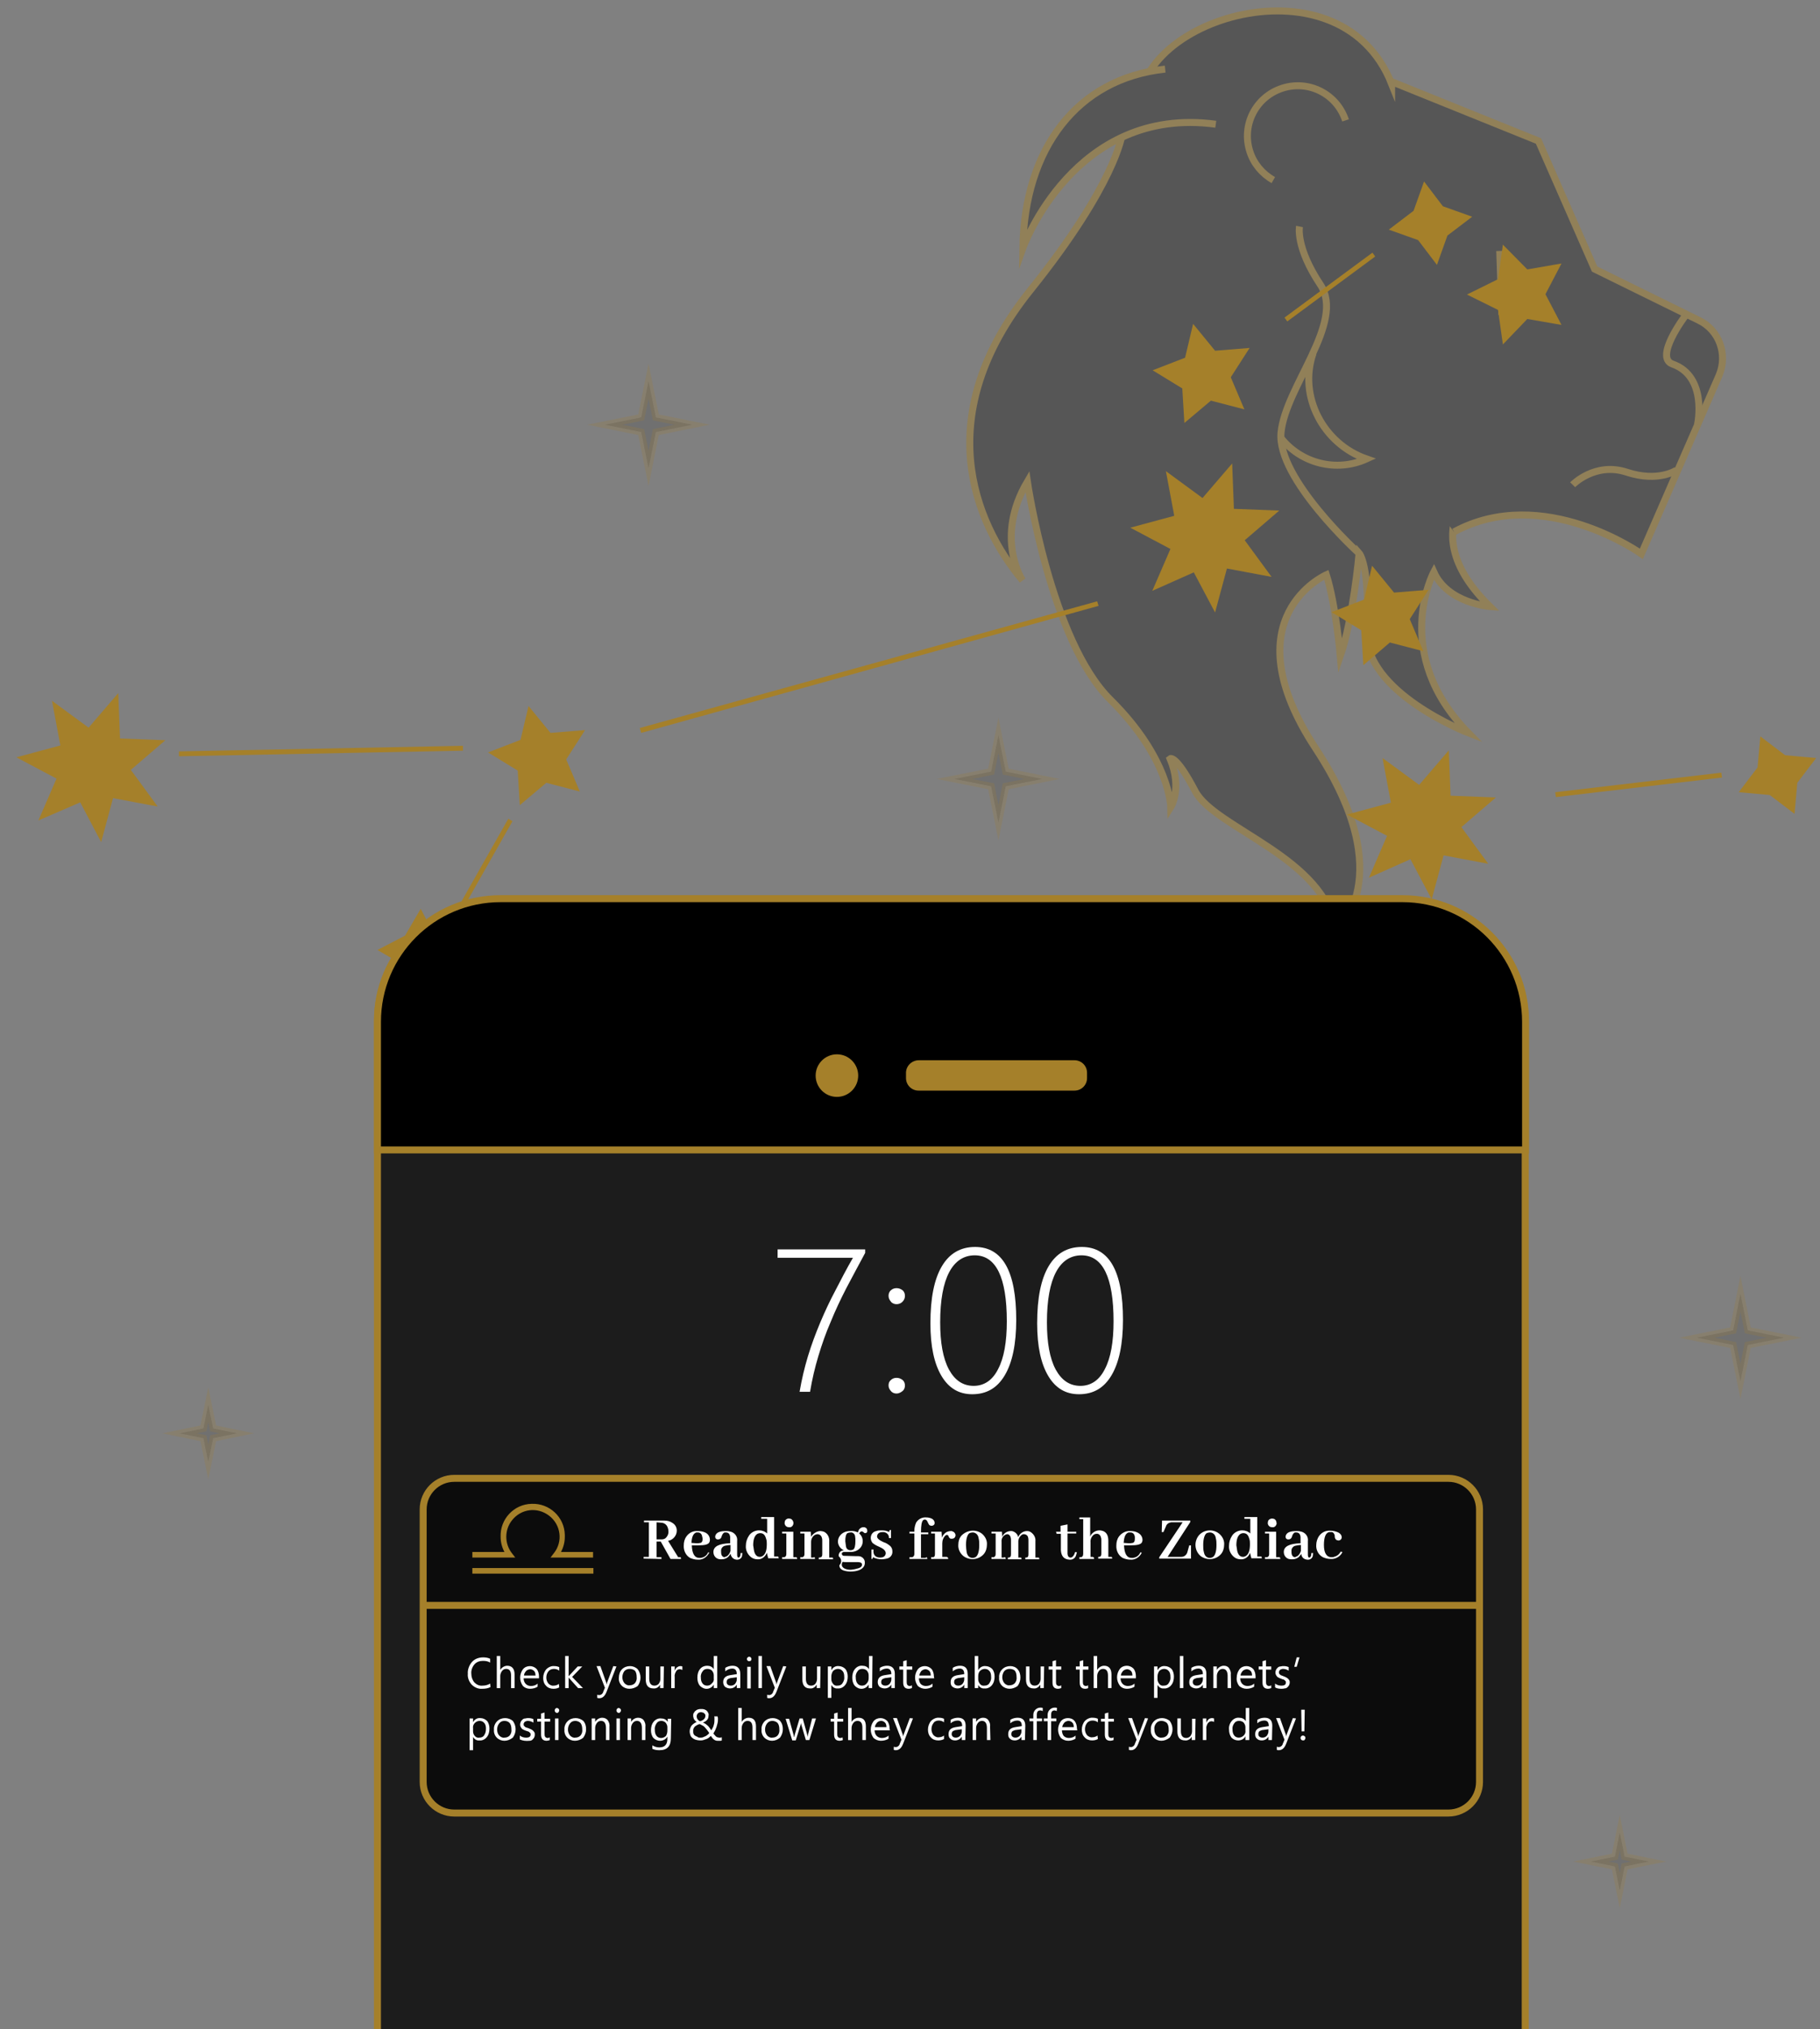 <svg id="Layer_1" xmlns="http://www.w3.org/2000/svg" xmlns:xlink="http://www.w3.org/1999/xlink" viewBox="0 0 521.7 581.4"><rect x="0" y="0" width="521.7" height="581.4" fill="#808080" stroke="none"/><style>.st1,.st2{fill:#262626;stroke:#a5802a;stroke-width:2;stroke-miterlimit:10}.st2{fill:none}.st3{fill:#a5802a}.st8{fill:#fff}</style><g opacity=".46"><path class="st1" d="M424.4 138s-19.7 13.9 2.7 35.8c0 0-12.1-.9-16.1-9.9 0 0-12.5 23.3 9.9 46.1 0 0-30-11.6-29.1-29.1 1-18.8-2.2-22.4-2.2-22.4s-1.8 19.2-5.4 29.5c0 0-1.3-14.8-4-23.3 0 0-27.8 12.1-3.1 49.7s5.7 52.5 5.7 52.5c-2.4-21-34.6-29.5-40.2-40.2s-7.2-9.3-7.2-9.3c3.6 8.6.2 13.9.2 13.9s-.2-13.9-17.3-30.8-23.8-62.5-23.8-62.5c-9.5 16.1-1.4 28.3-1.4 28.3-14.1-16.9-26.4-47.5 2.3-83.2 24.4-30.4 26.2-44.4 26.2-44.4s1.7-9.6 10.1-11.4"/><path class="st1" d="M327.2 34.5c-7.1-27.5 56.4-49 71.7-10.5v-.6l42.1 17 16.1 36.7L487 91.8c5.8 2.8 8.3 9.7 5.8 15.7l-22.3 51.2s-28.2-20.1-53.7-6.3"/><path class="st1" d="M348.5 35.6c-40.6-5.5-55.3 35.5-55.3 35.5.4-28.4 15.5-48.6 40.8-51.3m51.7 14.7c-2.5-7.6-10.6-11.7-18.2-9.2s-11.7 10.6-9.2 18.2c1.1 3.4 3.5 6.3 6.7 8.1"/><path class="st2" d="M376.4 101.2c-4.3 12.3 2.9 26 15.3 30.3-8.6 3.9-18.8 1.3-24.6-6.1m62.8-53.5l.6 18.3"/><path class="st1" d="M486.6 121.6s3-13.7-7.2-17.3c-5.3-1.9 3.6-13.7 3.6-13.7m-2.4 44.1s-5.2 3.6-14.3.6-15.5 3.6-15.5 3.6"/><path class="st2" d="M389.4 158.4S366 137.1 367.2 124s18.5-31.6 11.3-42.4-6-16.7-6-16.7"/></g><path class="st3" d="M392.4 251.5l5.2-12-11.5-6.1 12.6-3.4-2.4-12.8 10.5 7.7 8.5-9.9.5 13 13 .5-9.9 8.5 7.7 10.5-12.8-2.4-3.4 12.6-6.1-11.5-11.9 5.3zM11 235.1l5.2-12L4.7 217l12.6-3.4-2.4-12.8 10.5 7.7 8.5-9.9.5 13 13 .5-9.9 8.5 7.7 10.5-12.8-2.4-3.4 12.6-6-11.4-12 5.2zm319.3-65.8l5.2-12-11.5-6.1 12.6-3.4-2.4-12.8 10.5 7.7 8.5-9.9.5 13 13 .5-9.9 8.5 7.7 10.5-12.8-2.4-3.4 12.6-6.1-11.5-11.9 5.3zM149 230.7l-.6-9.9-8.5-5.2 9.3-3.6 2.3-9.7 6.3 7.7 9.9-.8-5.4 8.4 3.9 9.2-9.6-2.5-7.6 6.4zm190.5-109.5l-.6-9.9-8.5-5.2 9.3-3.6 2.3-9.7 6.3 7.7 9.9-.8-5.4 8.4 3.9 9.2-9.6-2.5-7.6 6.4zm51.3 69.4l-.6-10-8.5-5.2 9.3-3.6 2.3-9.7 6.3 7.7 9.9-.8-5.4 8.4 3.9 9.2-9.6-2.5-7.6 6.5zm40-91.9l-1.4-9.9-8.9-4.4 8.9-4.4 1.4-9.9 7 7.1 9.8-1.7-4.6 8.8 4.6 8.8-9.8-1.7-7 7.3zM111.7 330.2l7.9-4.1 4.5-7.7 4.1 7.9 7.7 4.5-7.9 4.1-4.5 7.7-4.1-7.9-7.7-4.5zm-3.5-58l7.9-4.1 4.5-7.7 4.1 7.9 7.7 4.5-7.9 4.1-4.5 7.7-4.1-7.9-7.7-4.5zM504.6 211l7.1 5.4 8.9.8-5.4 7.1-.8 8.9-7.1-5.4-8.9-.8 5.4-7.1.8-8.9zM398.1 65.8l7.1-5.4 3-8.4 5.4 7.1 8.4 3-7.1 5.4-3 8.4-5.4-7.1-8.4-3zM445.8 227l47.6-5.6.2 1.4-47.6 5.6-.2-1.4zM51.3 215.3l81.4-1.6v1.4l-81.4 1.6v-1.4zm79.1 46.3l15.3-27 1.2.7-15.3 27-1.2-.7zm-10.9 52.9l.6-22.7h1.4l-.6 22.7h-1.4zm63.9-105.9l131.1-36.3.4 1.3L183.8 210l-.4-1.4zM368.2 91l25.2-18.6.8 1.1L369 92.1l-.8-1.1z"/><defs><path id="SVGID_1_" d="M57.8 228.1h417.1v354.8H57.8z"/></defs><clipPath id="SVGID_2_"><use xlink:href="#SVGID_1_" overflow="visible"/></clipPath><g clip-path="url(#SVGID_2_)"><path d="M142.4 258.2H403c18.9 0 34.2 15.3 34.2 34.2v415.1c0 18.9-15.3 34.2-34.2 34.2H142.4c-18.9 0-34.2-15.3-34.2-34.2V292.4c0-18.9 15.3-34.2 34.2-34.2z" fill="#1c1c1c" stroke="#a5802a" stroke-width="2" stroke-miterlimit="10"/><path d="M143.5 257.5H402c19.5 0 35.3 15.8 35.3 35.3v36.7H108.2v-36.7c0-19.5 15.8-35.3 35.3-35.3z" stroke="#a5802a" stroke-width="2" stroke-miterlimit="10"/><path d="M130.2 423.6h285c4.9 0 8.9 4 8.9 8.9v78.1c0 4.9-4 8.9-8.9 8.9h-285c-4.9 0-8.9-4-8.9-8.9v-78.1c0-4.9 4-8.9 8.9-8.9z" fill="#0c0c0c" stroke="#a5802a" stroke-width="2" stroke-miterlimit="10"/><path class="st2" d="M121.6 460h302.5"/><path class="st8" d="M184.5 446.6v-.5h1.5v-9.9h-1.4v-.5h5.8c.9 0 1.7.2 2.4.7.8.5 1.2 1.3 1.2 2.2 0 1.4-1.1 2.7-2.5 2.9l2.9 4.7h.6c.2 0 .2.2.2.5h-3l-2.8-5h-1.2v4.5h1.4v.5l-5.1-.1zm3.7-10.4v4.9h1.4c.4 0 .8-.1 1.1-.3.6-.5 1-1.3.9-2.1 0-.4-.1-.7-.2-1-.3-.9-1.1-1.4-2-1.4l-1.2-.1zm14.8 9.2c-.7 1-1.8 1.6-3 1.5-.8 0-1.5-.2-2.2-.5-1.2-.7-1.9-2.1-1.8-3.6 0-.9.2-1.8.8-2.6.7-1 1.9-1.6 3.2-1.5.7 0 1.4.1 2.1.4.9.4 1.4 1.2 1.4 2.2 0 .2-.1.5-.2.7-.4.6-1.4.8-3.2.8h-1.8c.1 2.4.8 3.6 2.2 3.6.3 0 .5 0 .8-.1.8-.2 1.4-.8 1.7-1.5l.4.1c-.2.1-.3.3-.4.5zm-3.4-6.3c-.9.3-1.3 1.3-1.4 3l1.4.1c.4 0 .8 0 1.2-.1.4-.1.6-.5.6-1.1 0-.2 0-.4-.1-.6-.1-.9-.6-1.3-1.3-1.3h-.4zm9.8 6.1c-.1.2-.2.4-.4.6-.5.7-1.4 1-2.2 1-.3 0-.6 0-.9-.1-.9-.3-1.4-1.1-1.4-2 0-1.6 1.6-2.4 4.8-2.5V441v-.6c-.1-.9-.5-1.3-1.3-1.3-.2 0-.4 0-.5.1-.3.2-.5.6-.6.9l-.1.3c-.1.4-.5.7-.9.7h-.3c-.4-.1-.6-.4-.6-.8 0-.2.1-.4.2-.6.4-.7 1.4-1 2.9-1 .3 0 .7 0 1 .1 1.4.2 2.4 1.4 2.2 2.8v3.8c0 .6.1.9.4.9s.6-.4.6-1.3h.5c0 .3-.1.6-.1.9-.2.7-.9 1.1-1.6 1-.9-.1-1.5-.7-1.7-1.7zm-1.2.8c.6-.3 1-.9 1.2-1.6v-1.7c-.5 0-1 .1-1.5.2-.7.1-1.3.8-1.2 1.6v.2c0 1 .4 1.5 1.1 1.5.1-.1.2-.2.4-.2zm11.6-1.1c0 .1-.1.2-.1.3-.5 1-1.5 1.7-2.6 1.6-.6 0-1.3-.2-1.8-.6-1-.8-1.6-2-1.5-3.3 0-1 .3-2 .9-2.9.6-.9 1.7-1.5 2.9-1.5.8 0 1.7.3 2.3.9v-4.2h-1.7v-.5h3.7V446h1.1c.1 0 .2.2.2.5h-3l-.4-1.6zm-3.7-.8c.2 1.3.8 2 1.7 2 .3 0 .6-.1.9-.3.8-.6 1.1-1.7 1.1-3.4 0-.5 0-1-.2-1.5-.3-1.1-.8-1.6-1.7-1.6-.3 0-.6.1-.8.2-.8.5-1.2 1.6-1.2 3.3.1.4.1.8.2 1.3zm12.1 2.1c.2 0 .3.2.3.5h-4.3v-.5h.6c.4-.1.6-.4.6-.9v-5.9h-1.2v-.5h3.2v7.3H228.2zm-.9-9.2c-.2.4-.6.7-1.1.6-.2 0-.4 0-.6-.1-.4-.2-.7-.6-.7-1.1 0-.2.1-.4.1-.6.2-.4.6-.7 1.1-.7.2 0 .4.1.6.1.7.4.9 1.2.6 1.8zm6.1 9.2c.2 0 .2.2.2.5h-4.2v-.5h.6c.4-.1.6-.4.6-.9v-5.9h-1.2v-.5h3l.1 1.5c.1-.3.3-.5.5-.7.6-.6 1.4-1 2.2-1 .3 0 .7.1 1 .2 1 .5 1.6 1.6 1.5 2.8v4.6h.9c.2 0 .2.2.2.5h-4.1v-.5c.2 0 .4 0 .6-.1.3-.1.4-.4.4-.9v-3.9c0-.2 0-.5-.1-.7-.1-.6-.6-1.1-1.3-1.1-.2 0-.5.1-.7.2-.7.4-1.1 1.2-1.1 2v4.5h.6l.3-.1zm12.5-7.1c.1-.2.1-.3.2-.5.2-.6.8-1 1.4-1 .2 0 .4 0 .5.1.4.1.6.5.6.9v.2c0 .3-.3.5-.6.5-.2 0-.3-.1-.4-.2-.2-.2-.4-.3-.6-.3-.3 0-.6.3-.7.6.6.5 1 1.3 1 2.2 0 .7-.2 1.3-.6 1.8-.7.9-1.8 1.3-2.9 1.3h-2c-.3.1-.5.2-.5.5v.1c.1.3.3.5.6.5l3.6.1h.6c1 0 1.9.9 1.8 1.9v.1c0 .3-.1.7-.3 1-.6.9-1.9 1.4-3.8 1.4-.7 0-1.4-.1-2-.3-.8-.3-1.2-.8-1.2-1.5.7-.7.7-1.7 0-2.4l-.2-.2c0-.2 0-.5.1-.7.2-.6.8-1 1.4-.9l-.4-.3c-.8-.5-1.3-1.4-1.3-2.3 0-.6.2-1.2.6-1.7.7-.9 1.8-1.3 2.9-1.3.9-.1 1.6.1 2.2.4zm-.4 10.4c1.1-.2 1.6-.6 1.6-1.2 0-.1 0-.2-.1-.3-.1-.3-.6-.4-1.3-.4h-3.4c-.2 0-.5 0-.7-.1-.2.2-.3.5-.3.8 0 .2 0 .3.1.5.3.6 1.2 1 2.5 1 .5-.1 1.1-.1 1.6-.3zm-3-6.4c.1.7.6 1.1 1.3 1.1.3 0 .6-.1.8-.2.4-.3.6-1.1.6-2.4 0-.5 0-1-.1-1.5-.1-.6-.7-1.1-1.3-1-.3 0-.6.1-.9.2-.4.3-.6 1.1-.6 2.3.1.5.1 1 .2 1.5zm9.8 3.2c.8 0 1.3-.3 1.5-.8 0-.1.1-.2.1-.4 0-.6-.4-1.1-1.1-1.5l-.8-.4c-.7-.3-1.3-.6-1.9-1.1-.3-.4-.5-.9-.5-1.4 0-1 .6-1.8 1.6-2 .5-.2 1-.2 1.5-.2.8 0 1.5.1 2.2.5 0-.4.1-.6.3-.6h.2v2.3h-.6c.1-.9-.6-1.6-1.5-1.7h-.3c-.8 0-1.3.3-1.5.8 0 .1-.1.3-.1.4 0 .5.4.9 1.1 1.3l.8.4c.7.2 1.3.6 1.9 1.1.4.4.6.9.6 1.5.1 1-.6 1.9-1.6 2.1-.5.1-1 .2-1.4.2-.9 0-1.8-.2-2.6-.6 0 .3-.1.5-.2.5h-.2V444h.6c-.2 1.5.5 2.3 1.9 2.3zm13.2-.1c.2 0 .3.2.3.5h-5.1v-.5h.6c.5 0 .8-.4.8-.9v-5.9h-1.4v-.5h1.4v-.3c0-.8.2-1.6.5-2.3.6-1 1.7-1.6 2.9-1.5.5 0 1 .1 1.5.3.5.2.9.7.9 1.2v.3c-.1.4-.5.6-.9.6-.2 0-.4-.1-.6-.2-.2-.3-.4-.6-.5-.9-.2-.5-.5-.7-.8-.7-.2 0-.4.1-.5.2-.4.4-.6 1.5-.6 3.4v.1h2.1v.5H264v6.8h1.3l.2-.2z"/><path class="st8" d="M271.5 446.2c.2 0 .3.2.3.5h-4.9v-.5h.6c.4-.1.5-.4.5-.9v-5.9h-1.1v-.5h3l.1 1.7c.1-.3.3-.7.6-1 .5-.6 1.2-.9 2-.9.1 0 .3 0 .4.1.5.1.9.6.9 1.1 0 .1 0 .3-.1.4-.1.4-.5.6-.9.6h-.4c-.3-.1-.5-.4-.6-.7-.1-.3-.3-.4-.5-.4-.1 0-.2.1-.3.1-.7.6-1 1.5-1 2.3v3.9h1.3l.1.1zm9.9-6.8c1 .8 1.6 2 1.5 3.2 0 1-.3 2-.9 2.7-1.5 1.7-4 1.9-5.8.6-1-.8-1.6-2-1.5-3.3 0-1 .3-1.9.9-2.6 1.6-1.6 4-1.9 5.8-.6zm-4.3 5.4c.2 1 .8 1.6 1.7 1.6.3 0 .6-.1.8-.2.7-.4 1.1-1.6 1.1-3.5 0-.7 0-1.3-.2-2-.1-.9-.8-1.6-1.7-1.6-.3 0-.6.1-.9.2-.6.4-1 1.6-1 3.4 0 .7.1 1.4.2 2.1zm10.9 1.4c.2 0 .3.2.3.5h-4.1v-.5h.6c.4-.1.6-.4.6-.9v-5.9h-1.2v-.5h3l.1 1.5c0-.1.1-.2.1-.3.5-.9 1.4-1.4 2.4-1.4.2 0 .4 0 .6.1.8.3 1.3.9 1.5 1.7v-.1c.4-1 1.4-1.7 2.5-1.7.4 0 .8.1 1.2.4.8.6 1.3 1.5 1.2 2.5v4.7h.9c.2 0 .2.2.2.5h-4v-.5c.2 0 .4 0 .6-.1.2-.1.3-.4.3-.9v-3.9c0-.3 0-.6-.1-.9-.1-.5-.6-.9-1.2-.9-.2 0-.3 0-.5.1-.6.4-1 1-1.1 1.8v4.8h.7c.2 0 .2.2.2.5h-3.9v-.5c.2 0 .4 0 .6-.1.2-.1.3-.4.3-.9v-3.9c0-.3 0-.6-.1-.9-.1-.5-.5-.9-1-.9-.2 0-.4.1-.6.2-.7.4-1.1 1.2-1 2v4.5h.5l.4-.1zm14.7-7.3h1.3v-1.7l2-.4v2.1h2.5v.5H306v5.9c.1.7.4 1 .9 1s1-.6 1.3-1.6l.5.1c-.1.3-.2.7-.3 1-.3.8-1.1 1.2-1.9 1.1-1.5-.1-2.3-1-2.4-2.7v-4.7h-1.2l-.2-.6zm10.7 7.3c.2 0 .2.2.2.5h-4.2v-.5h.5c.4-.1.6-.4.6-1v-9.9h-1.1v-.5h3.1v5.5c.1-.2.2-.5.4-.7.6-.7 1.4-1.1 2.3-1.1.3 0 .7.1 1 .2 1 .4 1.5 1.3 1.5 2.8v4.6h.9c.1 0 .2.2.2.5h-4v-.5c.2 0 .4 0 .6-.1.2-.1.3-.4.3-.9v-3.8c0-.2 0-.5-.1-.7-.1-.7-.7-1.2-1.3-1.1-.3 0-.5.1-.7.2-.7.5-1.1 1.4-1 2.2v4.2h.6l.2.1zm13.6-.8c-.7 1-1.8 1.6-3 1.5-.8 0-1.5-.2-2.2-.5-1.2-.7-1.9-2.1-1.8-3.6 0-.9.2-1.8.8-2.6.8-1 2-1.6 3.2-1.5.7 0 1.4.1 2 .4.9.4 1.5 1.2 1.5 2.2 0 .2-.1.5-.2.7-.4.6-1.5.8-3.3.8h-1.8c.1 2.4.8 3.6 2.2 3.6.3 0 .5 0 .8-.1.8-.2 1.4-.8 1.7-1.5l.4.1c-.1.1-.2.3-.3.5zm-3.5-6.3c-.9.3-1.3 1.3-1.4 3l1.4.1c.4 0 .8 0 1.2-.1.4-.1.6-.5.6-1.1v-.6c-.1-.9-.6-1.3-1.3-1.3h-.5zm8.8 7.5v-.4l6.7-10h-3.3c-.7.1-1.3.5-1.5 1.2l-.7 1.6h-.5l.1-3.3h8.1v.4l-6.5 10h3.9c.9 0 1.6-.6 1.8-1.5l.5-1.8h.5v3.8h-9.1zm17.1-7.2c1 .8 1.6 2 1.5 3.2 0 1-.3 2-.9 2.7-1.5 1.7-4 1.9-5.8.6-1.8-1.5-2-4.1-.6-5.9 1.4-1.7 4-2 5.8-.6zm-4.3 5.4c.2 1 .8 1.6 1.7 1.6.3 0 .6-.1.8-.2.7-.4 1.1-1.6 1.1-3.5 0-.7 0-1.3-.2-2-.1-.9-.8-1.6-1.7-1.6-.3 0-.6.1-.9.2-.6.4-1 1.6-1 3.4 0 .7 0 1.4.2 2.1zm13.2.1c0 .1-.1.2-.1.3-.4 1-1.5 1.7-2.6 1.6-.6 0-1.3-.2-1.8-.6-1-.8-1.6-2-1.5-3.3 0-1 .3-2 .9-2.9.6-.9 1.7-1.5 2.9-1.5.8 0 1.7.3 2.3.9v-4.2h-1.7v-.5h3.7V446h1.1c.1 0 .2.2.2.5h-3l-.4-1.6zm-3.7-.8c.2 1.3.8 2 1.7 2 .3 0 .6-.1.9-.3.8-.6 1.1-1.7 1.1-3.4 0-.5 0-1-.2-1.5-.3-1.1-.8-1.6-1.7-1.6-.3 0-.6.1-.8.2-.8.5-1.2 1.6-1.2 3.3.1.4.1.8.2 1.3zm12.1 2.1c.2 0 .3.2.3.5h-4.4v-.5h.6c.4-.1.6-.4.6-.9v-5.9h-1.2v-.5h3.2v7.3H366.7zm-.9-9.2c-.2.4-.6.7-1.1.6-.2 0-.4 0-.6-.1-.4-.2-.7-.6-.7-1.1 0-.2.1-.4.1-.6.3-.6 1-.8 1.6-.6h.1c.4.2.7.6.7 1.1.1.3 0 .5-.1.7zm7.2 8.2c-.1.2-.2.4-.4.6-.5.7-1.4 1-2.2 1-.3 0-.6 0-1-.1-.9-.3-1.4-1.1-1.4-2 0-1.6 1.6-2.4 4.8-2.5V441v-.6c-.1-.9-.5-1.3-1.3-1.3-.2 0-.4 0-.5.1-.3.2-.5.6-.6.9l-.1.3c-.1.4-.5.7-.9.7h-.3c-.4-.1-.6-.4-.6-.8 0-.2.1-.4.2-.6.4-.7 1.4-1 3-1 .3 0 .7 0 1 .1 1.4.2 2.4 1.4 2.2 2.8v3.8c0 .6.1.9.4.9s.6-.4.6-1.3h.5c0 .3-.1.6-.1.9-.2.7-.9 1.1-1.6 1-1-.1-1.6-.7-1.7-1.7zm-1.3.8c.6-.3 1-.9 1.2-1.6v-1.7c-.5 0-1 .1-1.5.2-.7.1-1.3.8-1.2 1.6v.2c0 1 .4 1.5 1.1 1.5.1-.1.2-.2.4-.2zm6.5-6c.8-1 1.9-1.5 3.2-1.4.8 0 1.5.2 2.2.5.6.3 1 .8 1 1.4 0 .5-.4.9-.9.9h-.1c-.2 0-.4-.1-.6-.2-.3-.3-.4-.6-.4-1 0-.2 0-.4-.1-.5-.1-.4-.5-.8-1-.7h-.5c-1 .2-1.5 1.5-1.5 3.7s.7 3.5 2.2 3.5c.2 0 .5 0 .7-.1.8-.2 1.5-.7 1.9-1.5l.5.1c-.1.3-.3.6-.5.8-.7.8-1.8 1.3-2.9 1.2-.8 0-1.5-.2-2.2-.5-1.3-.7-2-2.1-1.9-3.5 0-.9.3-1.9.9-2.7z"/><path class="st3" d="M135.4 449.3h34.7v1.6h-34.7v-1.6zm34.7-3h-12.3l1-1.3c2.6-3.3 2-8.1-1.4-10.7s-8.1-2-10.7 1.4c-2.1 2.7-2.1 6.6 0 9.3l1 1.3h-12.3v-1.6h9.2c-.7-1.3-1.1-2.8-1.1-4.3-.2-5.1 3.8-9.4 8.9-9.5 5.1-.2 9.4 3.8 9.5 8.9v.6c0 1.5-.4 3-1.1 4.3h9.2v1.6z"/><path class="st8" d="M140.6 483.4c-.7.4-1.6.5-2.4.5-1.1.1-2.2-.4-3-1.2-.8-.9-1.2-2-1.1-3.1-.1-1.2.4-2.5 1.2-3.4.8-.9 2-1.3 3.2-1.3.7 0 1.4.1 2 .4v1.1c-.6-.4-1.3-.5-2.1-.5-.9 0-1.8.3-2.4 1-.6.7-1 1.7-.9 2.7 0 .9.3 1.8.9 2.5.6.6 1.4 1 2.3.9.8 0 1.6-.2 2.2-.6l.1 1zm6.9.3h-1v-3.6c0-1.3-.5-1.9-1.4-1.9-.5 0-.9.2-1.2.6-.3.4-.5.9-.5 1.4v3.5h-1v-9.2h1v4c.4-.7 1.2-1.2 2-1.2 1.4 0 2.1.9 2.1 2.5v3.9zm7-2.8h-4.4c0 .6.2 1.2.6 1.6.4.4.9.6 1.5.6.7 0 1.4-.2 1.9-.7v.9c-.6.4-1.4.6-2.2.6-.8 0-1.5-.3-2-.8-.5-.7-.8-1.5-.8-2.4 0-.9.3-1.7.8-2.4.5-.6 1.2-.9 2-.9.7 0 1.4.3 1.9.8.5.6.7 1.4.7 2.2v.5zm-1-.8c0-.5-.1-1-.4-1.3-.3-.3-.7-.5-1.1-.5-.4 0-.9.2-1.2.5-.3.4-.6.8-.6 1.3h3.3zm6.8 3.4c-.5.3-1.1.4-1.7.4-.8 0-1.6-.3-2.1-.9-.6-.6-.8-1.4-.8-2.2 0-.9.3-1.8.9-2.5.6-.6 1.5-1 2.3-.9.5 0 1 .1 1.4.3v1c-.4-.3-.9-.5-1.5-.5s-1.2.2-1.6.7c-.4.5-.6 1.1-.6 1.8 0 .6.2 1.2.6 1.7.4.4 1 .7 1.5.6.6 0 1.1-.2 1.5-.5l.1 1zm6.8.2h-1.4l-2.7-3v3h-1v-9.2h1v5.8l2.6-2.8h1.3l-2.9 3 3.1 3.2zm9.6-6.2l-2.8 7.2c-.5 1.3-1.2 1.9-2.1 1.9-.2 0-.4 0-.6-.1v-.9c.2.1.4.1.6.1.5 0 1-.4 1.1-.9l.5-1.2-2.4-6.2h1.1l1.7 4.8c0 .1.1.2.1.5 0-.1.1-.2.1-.5l1.8-4.8.9.1zm3.7 6.4c-.8 0-1.6-.3-2.2-.9-.6-.6-.9-1.5-.8-2.3 0-.9.3-1.8.9-2.4.6-.6 1.4-.9 2.3-.9.8 0 1.6.3 2.2.9.5.7.8 1.5.8 2.4 0 .9-.3 1.7-.8 2.4-.7.5-1.5.8-2.4.8zm.1-5.7c-.6 0-1.1.2-1.5.6-.4.5-.6 1.2-.6 1.8 0 .6.2 1.2.6 1.7.4.4.9.7 1.5.6.6 0 1.1-.2 1.5-.6.4-.5.6-1.1.5-1.8 0-.6-.1-1.3-.5-1.8-.4-.3-.9-.5-1.5-.5zm9.7 5.5h-1v-1c-.3.7-1.1 1.2-1.9 1.1-1.5 0-2.2-.9-2.2-2.6v-3.7h1v3.5c0 1.3.5 2 1.5 2 .5 0 .9-.2 1.2-.5.3-.4.5-.9.5-1.4v-3.6h1l-.1 6.2zm5.4-5.2c-.2-.1-.5-.2-.8-.2-.4 0-.8.2-1 .6-.3.5-.5 1.1-.4 1.6v3.2h-1v-6.2h1v1.3c.1-.4.3-.7.6-1 .3-.2.6-.4 1-.4.2 0 .4 0 .6.1v1zm10 5.2h-1v-1c-.7 1.2-2.2 1.6-3.4.8-.2-.1-.4-.3-.6-.5-.5-.6-.7-1.4-.7-2.3 0-.9.2-1.8.8-2.5.5-.6 1.2-.9 2-.9s1.5.3 1.9 1v-3.8h1v9.2zm-1-2.8v-.9c0-.5-.2-.9-.5-1.3-.3-.3-.8-.5-1.3-.5-.6 0-1.1.2-1.4.7-.4.5-.6 1.2-.5 1.8 0 .6.1 1.2.5 1.7.3.4.8.6 1.3.6s1-.2 1.3-.6c.5-.4.7-.9.6-1.5zm7.6 2.8h-1v-1c-.6 1.1-2 1.4-3.1.8-.1-.1-.2-.1-.3-.2-.3-.3-.5-.8-.5-1.3 0-1.2.7-1.8 2-2l1.9-.3c0-1-.4-1.6-1.3-1.6-.7 0-1.4.3-2 .8v-1c.6-.4 1.4-.6 2.1-.6 1.4 0 2.2.8 2.2 2.3v4.1zm-1-3.1l-1.5.2c-.4 0-.7.2-1 .3-.3.2-.4.5-.4.9 0 .3.1.6.3.7.2.2.5.3.9.3.5 0 .9-.2 1.2-.5.3-.4.5-.8.5-1.3v-.6zm3.5-4.6c-.3 0-.6-.3-.6-.6 0-.4.3-.6.6-.7.2 0 .4.1.5.2.1.1.2.3.2.5s-.1.3-.2.5c-.1 0-.3.1-.5.1zm.5 7.8h-1v-6.2h1v6.2zm3.2-.1h-1v-9.2h1v9.2zm7-6.2l-2.8 7.2c-.5 1.3-1.2 1.9-2.1 1.9-.2 0-.4 0-.6-.1v-.9c.2.1.4.1.6.1.5 0 1-.4 1.1-.9l.5-1.2-2.4-6.2h1.1l1.7 4.8c0 .1.1.2.1.5 0-.1.1-.2.1-.5l1.8-4.8.9.1zm9.7 6.2h-1v-1c-.4.7-1.1 1.2-1.9 1.1-1.5 0-2.2-.9-2.2-2.6v-3.7h1v3.5c0 1.3.5 2 1.5 2 .5 0 .9-.2 1.2-.5.3-.4.5-.9.5-1.4v-3.6h1l-.1 6.2zm3.2-.9v3.7h-1v-9h1v1.1c.4-.8 1.2-1.3 2.1-1.2.7 0 1.4.3 1.9.8.5.6.7 1.4.7 2.2 0 .9-.2 1.8-.8 2.5-.5.6-1.3 1-2.1.9-.7.1-1.4-.3-1.8-1zm0-2.5v.9c0 .5.2.9.5 1.3s.8.6 1.3.5c.6 0 1.1-.2 1.4-.7.4-.6.6-1.2.5-1.9 0-.6-.1-1.2-.5-1.6-.3-.4-.8-.6-1.3-.6s-1 .2-1.4.6c-.3.4-.5 1-.5 1.5zm11.7 3.4h-1v-1c-.7 1.2-2.2 1.6-3.4.8-.2-.1-.4-.3-.6-.5-.5-.6-.7-1.4-.7-2.3 0-.9.2-1.8.8-2.5.5-.6 1.3-1 2.1-.9.8 0 1.5.3 1.9 1v-3.8h1l-.1 9.2zm-1-2.8v-.9c0-.5-.2-.9-.5-1.3-.3-.3-.8-.5-1.3-.5-.6 0-1.1.2-1.4.7-.4.5-.6 1.2-.5 1.8 0 .6.1 1.2.5 1.7.3.4.8.6 1.3.6s1-.2 1.3-.6c.4-.4.6-.9.6-1.5zm7.5 2.8h-1v-1c-.6 1.1-2 1.4-3.1.8-.1-.1-.2-.1-.3-.2-.3-.3-.5-.8-.5-1.3 0-1.2.7-1.8 2-2l1.9-.3c0-1-.4-1.6-1.3-1.6-.7 0-1.4.3-2 .8v-1c.6-.4 1.4-.6 2.1-.6 1.4 0 2.2.8 2.2 2.3v4.1zm-1-3.1l-1.5.2c-.4 0-.7.2-1 .3-.3.2-.4.5-.4.9 0 .3.1.6.3.7.2.2.5.3.9.3.5 0 .9-.2 1.2-.5.3-.4.5-.8.5-1.3v-.6zm5.9 3.1c-.3.1-.6.2-.9.2-1.1 0-1.6-.6-1.6-1.8v-3.7h-1.1v-.9h1.1V476l1-.3v1.8h1.6v.9h-1.6v3.5c0 .3 0 .6.2.9.2.2.4.3.7.3.2 0 .5-.1.6-.2v.8zm6.4-2.8h-4.4c0 .6.2 1.2.5 1.6.4.4.9.6 1.5.6.7 0 1.4-.2 1.9-.7v.9c-.6.4-1.4.6-2.1.6-.8 0-1.5-.3-2.1-.8-.5-.7-.8-1.5-.8-2.4 0-.9.3-1.7.8-2.4.5-.6 1.2-.9 2-.9.7 0 1.4.3 1.9.8.5.6.7 1.4.7 2.2l.1.5zm-1-.8c0-.5-.1-1-.4-1.3-.3-.3-.7-.5-1.1-.5-.4 0-.9.2-1.2.5-.3.4-.5.8-.6 1.3h3.3zm10.6 3.6h-1v-1c-.6 1.1-2 1.4-3.1.8-.1-.1-.2-.1-.3-.2-.4-.3-.5-.8-.5-1.3 0-1.2.7-1.8 2-2l1.9-.3c0-1-.4-1.6-1.3-1.6-.7 0-1.4.3-2 .8v-1c.6-.4 1.4-.6 2.1-.6 1.5 0 2.2.8 2.2 2.3v4.1zm-1-3.1l-1.5.2c-.4 0-.7.2-1 .3-.3.2-.4.5-.4.9 0 .3.1.5.3.7.2.2.5.3.9.3.5 0 .9-.2 1.2-.5.3-.4.5-.8.5-1.3v-.6zm4 2.2v.9h-1v-9.2h1v4.1c.4-.8 1.2-1.3 2.1-1.2.7 0 1.4.3 1.9.8.5.6.7 1.4.7 2.2 0 .9-.2 1.8-.8 2.5-.5.6-1.3 1-2.1.9-.7.1-1.4-.3-1.8-1zm0-2.5v.9c0 .5.2.9.5 1.3s.8.6 1.3.5c.6 0 1.1-.2 1.4-.7.4-.6.6-1.2.5-1.9 0-.6-.1-1.2-.5-1.6-.3-.4-.8-.6-1.3-.6s-1 .2-1.4.6c-.4.4-.5 1-.5 1.5zm9 3.6c-.8 0-1.6-.3-2.2-.9-.6-.6-.9-1.5-.8-2.3-.1-.9.3-1.8.9-2.4.6-.6 1.4-.9 2.3-.9.8 0 1.6.3 2.1.9.6.7.8 1.5.8 2.4 0 .9-.3 1.7-.8 2.4-.7.5-1.5.8-2.3.8zm0-5.7c-.6 0-1.1.2-1.5.6-.4.5-.6 1.2-.6 1.8 0 .6.2 1.2.6 1.7.4.4.9.7 1.5.6.6 0 1.1-.2 1.5-.6.4-.5.6-1.1.5-1.8 0-.6-.1-1.3-.5-1.8-.3-.3-.9-.5-1.5-.5zm9.8 5.5h-1v-1c-.4.7-1.1 1.2-1.9 1.1-1.5 0-2.2-.9-2.2-2.6v-3.7h1v3.5c0 1.3.5 2 1.5 2 .5 0 .9-.2 1.2-.5.3-.4.5-.9.5-1.4v-3.6h1l-.1 6.2zm5 0c-.3.1-.6.2-.9.2-1.1 0-1.6-.6-1.6-1.8v-3.7h-1.1v-.9h1.1V476l1-.3v1.8h1.5v.9h-1.5v3.5c0 .3 0 .6.2.9.2.2.4.3.7.3.2 0 .5-.1.6-.2v.8zm7.8 0c-.3.1-.6.2-.9.2-1.1 0-1.6-.6-1.6-1.8v-3.7h-1.1v-.9h1.1V476l1-.3v1.8h1.5v.9h-1.6v3.5c0 .3 0 .6.2.9.2.2.4.3.7.3.2 0 .5-.1.6-.2v.8zm6.6 0h-1v-3.6c0-1.3-.5-1.9-1.4-1.9-.5 0-.9.2-1.2.6-.3.4-.5.9-.5 1.4v3.5h-1v-9.2h1v4c.4-.7 1.2-1.2 2-1.2 1.4 0 2.1.9 2.1 2.5v3.9zm7-2.8h-4.4c0 .6.2 1.2.6 1.6.4.4.9.6 1.5.6.7 0 1.4-.2 1.9-.7v.9c-.6.4-1.4.6-2.2.6-.8 0-1.5-.3-2-.9-.5-.7-.8-1.5-.8-2.4 0-.9.3-1.7.8-2.4.5-.6 1.2-.9 2-.9.7 0 1.4.3 1.9.8.5.6.7 1.4.7 2.2v.6zm-1-.8c0-.5-.1-1-.4-1.3-.3-.3-.7-.5-1.1-.5-.4 0-.9.2-1.2.5-.3.4-.6.8-.6 1.3h3.3zm7.2 2.7v3.7h-1v-9h1v1.1c.4-.8 1.2-1.3 2.1-1.2.7 0 1.4.3 1.9.8.5.6.7 1.4.7 2.2 0 .9-.2 1.8-.8 2.5-.5.6-1.3 1-2.1.9-.7.1-1.4-.3-1.8-1zm0-2.5v.9c0 .5.2.9.5 1.3s.8.6 1.3.5c.6 0 1.1-.2 1.4-.7.4-.6.6-1.2.5-1.9 0-.6-.1-1.2-.5-1.6-.3-.4-.8-.6-1.3-.6s-1 .2-1.4.6c-.3.4-.5 1-.5 1.5zm7.4 3.4h-1v-9.2h1v9.2zm6.6 0h-1v-1c-.6 1.1-2 1.4-3.1.8-.1-.1-.2-.1-.3-.2-.4-.3-.5-.8-.5-1.3 0-1.2.7-1.8 2-2l1.9-.3c0-1-.4-1.6-1.3-1.6-.7 0-1.4.3-2 .8v-1c.6-.4 1.4-.6 2.1-.6 1.5 0 2.2.8 2.2 2.3v4.1zm-1-3.1l-1.5.2c-.4 0-.7.2-1 .3-.3.2-.4.5-.4.9 0 .3.1.5.3.7.2.2.5.3.9.3.5 0 .9-.2 1.2-.5.3-.4.5-.8.5-1.3v-.6zm8.1 3.1h-1v-3.5c0-1.3-.5-2-1.4-2-.5 0-.9.2-1.2.6-.3.4-.5.9-.5 1.4v3.5h-1v-6.2h1v1c.4-.7 1.2-1.2 2-1.2.6 0 1.2.2 1.5.7.4.6.6 1.2.5 1.9l.1 3.8zm7-2.8h-4.4c0 .6.2 1.2.6 1.6.4.4.9.6 1.5.6.7 0 1.4-.2 1.9-.7v.9c-.6.4-1.4.6-2.2.6-.8 0-1.5-.3-2.1-.8-.5-.7-.8-1.5-.7-2.4 0-.9.3-1.7.8-2.4.5-.6 1.2-.9 2-.9.7 0 1.4.3 1.9.8.5.6.7 1.4.7 2.2v.5zm-1-.8c0-.5-.1-1-.4-1.3-.3-.3-.7-.5-1.1-.5-.4 0-.9.2-1.2.5-.3.4-.6.8-.6 1.3h3.3zm5.5 3.6c-.3.1-.6.2-.9.2-1.1 0-1.6-.6-1.6-1.8v-3.7h-1.1v-.9h1.1V476l1-.3v1.8h1.5v.9h-1.5v3.5c0 .3 0 .6.2.9.2.2.4.3.7.3.2 0 .5-.1.6-.2v.8zm1.1-.2v-1.1c.5.4 1.1.6 1.8.6.9 0 1.3-.3 1.3-.9 0-.1 0-.3-.1-.4l-.3-.3c-.1-.1-.3-.2-.5-.2l-.5-.2c-.3-.1-.5-.2-.7-.3-.2-.1-.4-.2-.5-.4-.1-.1-.2-.3-.3-.5-.1-.2-.1-.4-.1-.6 0-.3.1-.5.2-.8.1-.2.3-.4.5-.6.2-.2.5-.3.8-.3.3-.1.6-.1.9-.1.5 0 1 .1 1.4.3v1c-.5-.3-1-.5-1.6-.5-.2 0-.3 0-.5.1-.1 0-.3.1-.4.2-.1.1-.2.2-.2.3-.1.1-.1.2-.1.4 0 .1 0 .3.1.4l.3.3c.1.1.3.2.4.2l.5.2c.3.1.5.2.7.3.2.1.4.2.6.4.1.1.3.3.4.5.1.2.1.4.1.6 0 .3-.1.6-.2.8-.1.2-.3.4-.5.6-.2.2-.5.3-.8.3-.3.1-.6.1-.9.1-.7 0-1.3-.1-1.8-.4zm7-8.6l-.8 2.7h-.7l.7-2.7h.8zm-236.9 22.8v3.8h-1v-9.1h1v1.1c.4-.8 1.2-1.3 2.1-1.2.7 0 1.4.3 1.9.8.5.6.7 1.4.7 2.2 0 .9-.2 1.8-.8 2.5-.5.6-1.3 1-2.1.9-.7.1-1.4-.3-1.8-1zm0-2.5v.9c0 .5.2 1 .5 1.3.3.4.8.6 1.3.5.6 0 1.1-.2 1.4-.7.4-.6.5-1.2.5-1.9 0-.6-.1-1.2-.5-1.6-.3-.4-.8-.6-1.3-.6s-1 .2-1.4.6c-.4.4-.6 1-.5 1.5zm9 3.6c-.8 0-1.6-.3-2.2-.9-.6-.6-.9-1.5-.8-2.3-.1-.9.3-1.8.9-2.4.6-.6 1.4-.9 2.3-.9.8 0 1.6.3 2.2.8.5.7.8 1.5.8 2.4 0 .9-.3 1.7-.8 2.4-.8.6-1.6.9-2.4.9zm0-5.7c-.6 0-1.1.2-1.5.7-.4.5-.6 1.1-.6 1.8 0 .6.2 1.3.6 1.7.4.4.9.7 1.5.6.6 0 1.1-.2 1.5-.6.4-.5.6-1.1.5-1.8 0-.6-.1-1.3-.5-1.8-.4-.4-.9-.6-1.5-.6zm4.4 5.3v-1.1c.5.4 1.1.6 1.8.6.9 0 1.3-.3 1.3-.9 0-.1 0-.3-.1-.4l-.3-.3c-.1-.1-.3-.2-.4-.2l-.6-.2c-.3-.1-.5-.2-.7-.3-.2-.1-.4-.2-.5-.4-.1-.1-.2-.3-.3-.5-.1-.2-.1-.4-.1-.6 0-.3.1-.5.2-.8.1-.2.3-.4.5-.6.2-.2.5-.3.8-.3.3-.1.6-.1.9-.1.5 0 1 .1 1.4.3v1c-.5-.3-1-.5-1.6-.5-.2 0-.3 0-.5.1-.1 0-.3.1-.4.2-.1.1-.2.2-.2.3-.1.1-.1.2-.1.4 0 .1 0 .3.1.4l.3.3c.1.1.3.2.4.2l.6.2c.2.1.5.2.7.3.2.1.4.2.6.4.1.1.3.3.4.5.1.2.1.4.1.7 0 .3-.1.6-.2.8-.1.2-.3.4-.5.6-.2.2-.5.3-.8.3-1.1.1-2 0-2.8-.4zm8.6.2c-.3.1-.6.2-.9.2-1.1 0-1.6-.6-1.6-1.8v-3.7H154v-.8h1.1V491l1-.3v1.8h1.6v.8h-1.6v3.5c0 .3 0 .6.2.9.2.2.4.3.7.3.2 0 .5-.1.6-.2v.8zm2-7.8c-.2 0-.3-.1-.4-.2-.1-.1-.2-.3-.2-.5s.1-.3.2-.5c.1-.1.3-.2.4-.2.2 0 .3.1.5.2.1.1.2.3.2.5s-.1.3-.2.5c-.2.2-.3.3-.5.2zm.5 7.8h-1v-6.2h1v6.2zm4.7.2c-.8 0-1.6-.3-2.2-.9-.6-.6-.9-1.5-.8-2.3-.1-.9.3-1.8.9-2.4.6-.6 1.4-.9 2.3-.9.8 0 1.6.3 2.2.8.6.7.8 1.5.8 2.4 0 .9-.3 1.7-.8 2.4-.7.6-1.6.9-2.4.9zm.1-5.7c-.6 0-1.1.2-1.5.7-.4.5-.6 1.1-.6 1.8 0 .6.2 1.2.6 1.7.4.4.9.7 1.5.6.6 0 1.1-.2 1.5-.6.4-.5.6-1.1.5-1.8 0-.6-.1-1.3-.5-1.8-.4-.4-1-.6-1.5-.6zm9.8 5.5h-1v-3.5c0-1.3-.5-2-1.4-2-.5 0-.9.2-1.2.6-.3.4-.5.9-.5 1.4v3.5h-1v-6.2h1v1c.4-.7 1.2-1.2 2-1.2.6 0 1.2.2 1.6.7.4.6.6 1.2.5 1.9v3.8zm2.6-7.8c-.2 0-.3-.1-.4-.2-.1-.1-.2-.3-.2-.5s.1-.3.2-.5c.1-.1.3-.2.4-.2.2 0 .3.1.5.2.1.1.2.3.2.5s-.1.3-.2.5c-.2.2-.4.3-.5.2zm.4 7.8h-1v-6.2h1v6.2zm7.3 0h-1v-3.5c0-1.3-.5-2-1.4-2-.5 0-.9.2-1.2.6-.3.4-.5.9-.5 1.4v3.5h-1v-6.2h1v1c.4-.7 1.2-1.2 2-1.2.6 0 1.2.2 1.6.7.4.6.6 1.2.5 1.9v3.8zm7.3-.5c0 2.3-1.1 3.4-3.3 3.4-.7 0-1.4-.1-2-.4v-1c.6.4 1.3.6 2 .6 1.5 0 2.3-.8 2.3-2.4v-.7c-.4.8-1.3 1.2-2.1 1.2-.7 0-1.4-.3-1.9-.8-.5-.6-.7-1.4-.7-2.2 0-.9.2-1.8.8-2.5.5-.6 1.3-1 2.1-.9.8 0 1.5.3 1.9 1v-.9h1l-.1 5.6zm-1-2.3v-.9c0-.5-.2-.9-.5-1.3-.3-.3-.8-.5-1.2-.5-.6 0-1.1.2-1.4.7-.4.6-.6 1.2-.5 1.9 0 .6.1 1.2.5 1.7.3.4.8.6 1.3.6s1-.2 1.4-.6c.3-.5.4-1 .4-1.6zm14.4 3c-.2 0-.4 0-.6-.1-.2-.1-.3-.1-.5-.3-.2-.1-.3-.3-.4-.4-.1-.2-.3-.3-.4-.6-.2.2-.4.3-.6.5-.2.2-.5.3-.7.4l-.9.3c-.3.1-.7.1-1 .1-.4 0-.8-.1-1.2-.2-.3-.1-.7-.3-.9-.5-.3-.2-.5-.5-.6-.8-.1-.3-.2-.7-.2-1.1 0-.6.2-1.1.5-1.6.4-.5.9-.8 1.5-1.1-.1-.1-.3-.2-.4-.3-.1-.1-.2-.3-.3-.4-.1-.2-.2-.3-.2-.5-.1-.2-.1-.4-.1-.6 0-.3 0-.6.2-.8.1-.2.3-.5.5-.6.2-.2.4-.3.7-.4.3-.1.6-.1.9-.1.3 0 .6 0 .9.1.2.1.5.2.7.4.2.2.3.4.4.6.1.2.2.5.1.8 0 .4-.1.9-.4 1.2-.3.4-.8.6-1.2.8.3.1.5.2.8.4.2.2.4.3.6.5.2.2.4.4.5.6.2.2.3.5.5.7.3-.5.6-1 .7-1.5.2-.6.2-1.1.2-1.7v-.4c0-.1 0-.3-.1-.4h1c0 .1 0 .3.1.4v.4c0 .4 0 .7-.1 1.1-.1.4-.2.7-.3 1.1-.1.3-.3.7-.4 1-.2.3-.3.6-.5.9.1.2.3.4.4.5.1.1.2.3.4.4.1.1.2.2.4.2.1 0 .3.1.4.1h.4l.4-.1v.9c-.1.1-.3.1-.4.1h-.8zm-5-.9c.3 0 .6 0 .8-.1.2-.1.5-.2.7-.3.2-.1.4-.2.6-.4.2-.1.3-.3.5-.5-.2-.4-.5-.7-.7-1-.2-.2-.4-.5-.6-.7-.2-.2-.4-.4-.7-.5-.3-.2-.5-.3-.8-.4-.2.1-.5.2-.7.3-.2.1-.4.3-.6.4-.2.2-.3.4-.4.6-.1.2-.1.5-.1.8 0 .3 0 .5.1.7.1.2.2.4.4.5.2.1.4.3.6.3.3.3.6.3.9.3zm1.5-6.2c0-.2 0-.4-.1-.5-.1-.1-.2-.3-.3-.3-.1-.1-.2-.2-.4-.2-.1 0-.3-.1-.4-.1-.3 0-.7.1-.9.3-.2.2-.4.5-.4.9 0 .2 0 .3.1.5 0 .1.1.3.2.4l.3.3c.1.1.3.2.4.2.4-.1.8-.3 1.1-.6.2-.2.4-.5.4-.9zm14.5 6.9h-1V495c0-1.3-.5-1.9-1.4-1.9-.5 0-.9.2-1.2.6-.3.4-.5.9-.5 1.4v3.5h-1v-9.2h1v4c.4-.7 1.2-1.2 2-1.2 1.4 0 2.1.8 2.1 2.5v3.9zm4.6.2c-.8 0-1.6-.3-2.2-.9-.6-.6-.9-1.5-.8-2.3-.1-.9.3-1.8.9-2.4.6-.6 1.4-.9 2.3-.9.8 0 1.6.3 2.1.8.6.7.8 1.5.8 2.4 0 .9-.3 1.7-.8 2.4-.7.6-1.5.9-2.3.9zm.1-5.7c-.6 0-1.1.2-1.5.7-.4.5-.6 1.1-.6 1.8 0 .6.2 1.2.6 1.7.4.4.9.7 1.5.6.6 0 1.1-.2 1.5-.6.4-.5.6-1.1.5-1.8 0-.6-.1-1.3-.5-1.8-.4-.4-1-.6-1.5-.6zm12.5-.7l-1.9 6.2h-1l-1.3-4.4c-.1-.2-.1-.4-.1-.6 0 .2-.1.4-.1.6l-1.4 4.5h-1l-1.9-6.2h1l1.3 4.7c0 .2.1.4.1.5h.1c0-.2.1-.4.1-.6l1.4-4.7h.9l1.3 4.7c0 .2.1.4.1.6 0-.2.1-.4.1-.6l1.2-4.7h1.1zm7.7 6.2c-.3.1-.6.2-.9.2-1.1 0-1.6-.6-1.6-1.8v-3.7h-1v-.8h1V491l1-.3v1.8h1.6v.8H240v3.5c0 .3 0 .6.2.9.2.2.4.3.7.3.2 0 .5-.1.6-.2l.1.8zm6.6 0h-1V495c0-1.3-.5-1.9-1.4-1.9-.5 0-.9.2-1.2.6-.3.4-.5.9-.5 1.4v3.5h-1v-9.2h1v4c.4-.7 1.2-1.2 2-1.2 1.4 0 2.1.8 2.1 2.5v3.9zm6.9-2.8h-4.4c0 .6.2 1.2.6 1.6.4.4.9.6 1.5.6.7 0 1.4-.2 1.9-.7v.9c-.6.4-1.4.6-2.2.6-.8 0-1.5-.3-2.1-.8-.5-.7-.8-1.5-.8-2.4 0-.9.3-1.7.8-2.4.5-.6 1.2-.9 2-.9.7 0 1.4.3 1.9.8.5.6.7 1.4.7 2.2l.1.5zm-1-.9c0-.5-.1-1-.4-1.3-.3-.3-.7-.5-1.1-.5-.5 0-.9.2-1.2.5-.3.4-.6.8-.6 1.3h3.3zm7.6-2.5l-2.8 7.2c-.5 1.3-1.2 1.9-2.1 1.9-.2 0-.4 0-.6-.1v-.9c.2.1.4.1.6.1.5 0 1-.4 1.1-.9l.5-1.2-2.4-6.2h1.1l1.7 4.8c.1.2.1.3.1.5 0-.1.1-.2.1-.5l1.8-4.8.9.1zm8.9 5.9c-.5.3-1.1.4-1.7.4-.8 0-1.6-.3-2.1-.9-.6-.6-.8-1.4-.8-2.2 0-.9.3-1.8.9-2.5.6-.6 1.5-1 2.3-.9.5 0 1 .1 1.4.3v1c-.4-.3-.9-.5-1.5-.5s-1.2.2-1.5.7c-.4.5-.6 1.1-.6 1.8 0 .6.2 1.2.6 1.7.4.4 1 .7 1.5.6.6 0 1.1-.2 1.5-.5v1zm6.1.3h-1v-1c-.4.7-1.1 1.1-1.9 1.1-.5 0-1-.1-1.4-.5-.4-.3-.5-.8-.5-1.3 0-1.2.7-1.8 2-2l1.9-.3c0-1.1-.4-1.6-1.3-1.6-.7 0-1.5.3-2 .8v-1c.6-.4 1.4-.6 2.1-.6 1.5 0 2.2.8 2.2 2.3l-.1 4.1zm-1-3.1l-1.5.2c-.4 0-.7.2-1 .3-.3.2-.4.5-.4.9 0 .3.1.5.3.7.2.2.5.3.9.3.5 0 .9-.2 1.2-.5.3-.4.5-.8.5-1.3v-.6zm8.2 3.1h-1v-3.5c0-1.3-.5-2-1.4-2-.5 0-.9.2-1.2.6-.3.4-.5.9-.5 1.4v3.5h-1v-6.2h1v1c.4-.7 1.2-1.2 2-1.2.6 0 1.2.2 1.5.7.4.5.6 1.2.5 1.9l.1 3.8zm9.9 0h-1v-1c-.4.7-1.1 1.1-1.9 1.1-.5 0-1-.1-1.4-.5-.4-.3-.5-.8-.5-1.3 0-1.2.7-1.8 2-2l1.9-.3c0-1.1-.4-1.6-1.3-1.6-.7 0-1.5.3-2 .8v-1c.6-.4 1.4-.6 2.1-.6 1.5 0 2.2.8 2.2 2.3l-.1 4.1zm-1-3.1l-1.5.2c-.4 0-.7.2-1 .3-.3.2-.4.5-.4.9 0 .3.1.6.3.7.2.2.5.3.9.3.5 0 .9-.2 1.2-.5.3-.4.5-.8.5-1.3v-.6zm6.1-5.2c-.2-.1-.4-.2-.7-.2-.7 0-1 .4-1 1.3v1h1.5v.8h-1.5v5.4h-1v-5.4h-1.1v-.8h1.1v-1c0-.6.2-1.1.6-1.5.4-.4.9-.6 1.4-.6.2 0 .5 0 .7.1v.9zm4 0c-.2-.1-.4-.2-.6-.2-.7 0-1 .4-1 1.3v1h1.5v.8h-1.5v5.4h-1v-5.4h-1.1v-.8h1.1v-1c0-.6.2-1.1.6-1.5.4-.4.9-.6 1.4-.6.2 0 .5 0 .7.1l-.1.9zm5.9 5.5h-4.4c0 .6.2 1.2.5 1.6.4.4.9.6 1.5.6.7 0 1.4-.2 1.9-.7v.9c-.6.4-1.4.6-2.1.6-.8 0-1.5-.3-2.1-.8-.5-.7-.8-1.5-.8-2.4 0-.9.3-1.7.8-2.4.5-.6 1.2-.9 2-.9.7 0 1.4.2 1.9.8.5.6.7 1.4.7 2.2l.1.5zm-1-.9c0-.5-.1-1-.4-1.3-.3-.3-.7-.5-1.1-.5-.4 0-.9.2-1.2.5-.3.4-.6.8-.6 1.3h3.3zm6.9 3.4c-.5.3-1.1.4-1.7.4-.8 0-1.6-.3-2.1-.9-.6-.6-.8-1.4-.8-2.2 0-.9.3-1.8.9-2.5.6-.6 1.5-1 2.3-.9.5 0 1 .1 1.4.3v1c-.4-.3-.9-.5-1.5-.5s-1.2.2-1.6.7c-.4.5-.6 1.1-.6 1.8 0 .6.2 1.2.6 1.7.4.4 1 .7 1.5.6.6 0 1.1-.2 1.5-.5l.1 1zm4.5.3c-.3.1-.6.2-.9.2-1.1 0-1.6-.6-1.6-1.8v-3.7h-1.1v-.8h1.1V491l1-.3v1.8h1.6v.8h-1.6v3.5c0 .3 0 .6.2.9.2.2.4.3.7.3.2 0 .5-.1.6-.2v.8zm9.9-6.2l-2.8 7.2c-.5 1.3-1.2 1.9-2.1 1.9-.2 0-.4 0-.6-.1v-.9c.2.1.4.1.6.1.5 0 1-.4 1.1-.9l.5-1.2-2.4-6.2h1.1l1.7 4.8c0 .1.1.2.1.5 0-.1.1-.2.1-.5l1.8-4.8.9.1zm3.8 6.4c-.8 0-1.6-.3-2.2-.9-.6-.6-.9-1.5-.8-2.3-.1-.9.3-1.8.9-2.4.6-.6 1.4-.9 2.3-.9.8 0 1.6.3 2.2.8.5.7.8 1.5.8 2.4 0 .9-.3 1.7-.8 2.4-.8.6-1.6.9-2.4.9zm0-5.7c-.6 0-1.1.2-1.5.7-.4.5-.6 1.1-.5 1.8 0 .6.2 1.3.6 1.7.4.4.9.7 1.5.6.6 0 1.1-.2 1.5-.6.4-.5.6-1.1.5-1.8 0-.6-.1-1.3-.5-1.8-.5-.4-1-.6-1.6-.6zm9.7 5.5h-1v-1c-.3.7-1.1 1.2-1.9 1.1-1.5 0-2.2-.9-2.2-2.6v-3.7h1v3.6c0 1.3.5 2 1.5 2 .5 0 .9-.2 1.2-.5.3-.4.5-.9.5-1.4v-3.6h1l-.1 6.1zm5.4-5.2c-.2-.1-.5-.2-.7-.2-.4 0-.8.2-1.1.6-.3.5-.5 1.1-.4 1.6v3.2h-1v-6.2h1v1.3c.1-.4.3-.7.6-1 .4-.4 1-.5 1.6-.3v1zm10 5.2h-1v-1.1c-.4.8-1.2 1.2-2.1 1.2-.7 0-1.4-.3-1.9-.8-.5-.7-.7-1.5-.7-2.3-.1-.9.2-1.8.8-2.5.5-.6 1.3-1 2.1-.9.8 0 1.5.3 1.9 1v-3.8h1v9.2zm-1-2.8v-.9c0-.5-.2-.9-.5-1.3-.3-.3-.8-.5-1.3-.5-.6 0-1.1.2-1.4.7-.4.5-.6 1.2-.5 1.8 0 .6.1 1.2.5 1.7.3.4.8.6 1.3.6s1-.2 1.4-.6c.4-.4.6-.9.5-1.5zm7.6 2.8h-1v-1c-.4.7-1.1 1.1-1.9 1.1-.5 0-1-.1-1.4-.5-.4-.3-.5-.8-.5-1.3 0-1.2.7-1.8 2-2l1.9-.3c0-1.1-.4-1.6-1.3-1.6-.7 0-1.5.3-2 .8v-1c.6-.4 1.4-.6 2.1-.6 1.5 0 2.2.8 2.2 2.3l-.1 4.1zm-1-3.1l-1.5.2c-.4 0-.7.2-1 .3-.3.2-.4.5-.4.9 0 .3.1.6.3.7.2.2.5.3.9.3.5 0 .9-.2 1.2-.5.3-.4.5-.8.5-1.3v-.6zm7.9-3.1l-2.8 7.2c-.5 1.3-1.2 1.9-2.1 1.9-.2 0-.4 0-.6-.1v-.9c.2.1.4.1.6.1.5 0 1-.4 1.1-.9l.5-1.2-2.4-6.2h1.1l1.7 4.8c0 .1.1.2.1.5 0-.1.1-.2.1-.5l1.8-4.8.9.1zm2 6.3c-.2 0-.4-.1-.5-.2-.1-.1-.2-.3-.2-.5s.1-.4.2-.5c.1-.1.3-.2.5-.2s.3.1.5.2c.1.1.2.3.2.5s-.1.3-.2.5-.3.2-.5.2zm.5-8.8l-.1 6.2h-.8l-.1-6.2h1z"/><path class="st3" d="M263.4 303.8H308c2 0 3.6 1.6 3.6 3.6v1.5c0 2-1.6 3.6-3.6 3.6h-44.7c-2 0-3.6-1.6-3.6-3.6v-1.5c0-1.9 1.6-3.6 3.7-3.6z"/><circle class="st3" cx="239.9" cy="308.2" r="6.1"/><path class="st8" d="M229.2 398.8c.6-3.5 1.4-6.9 2.4-10.2 1-3.3 2.2-6.5 3.5-9.6 1.3-3.1 2.8-6.3 4.4-9.3 1.6-3.1 3.2-6.2 5-9.3h-21.6V358H248v1c-1.9 3.5-3.7 6.9-5.4 10.1-1.7 3.3-3.2 6.5-4.5 9.7-1.4 3.2-2.5 6.4-3.5 9.7-1 3.3-1.8 6.7-2.4 10.3h-3zM257 373.7c-.6 0-1.2-.2-1.6-.7-.4-.5-.7-1-.7-1.7 0-.6.2-1.2.7-1.6.4-.4 1-.6 1.6-.6.6 0 1.2.2 1.7.6.5.4.7 1 .7 1.6 0 .6-.2 1.2-.7 1.7-.5.5-1.1.7-1.7.7zm0 25.6c-.6 0-1.2-.2-1.6-.7-.4-.4-.7-1-.7-1.6 0-.7.2-1.2.7-1.6.4-.4 1-.6 1.6-.6.6 0 1.2.2 1.7.6.5.4.7 1 .7 1.6 0 .6-.2 1.2-.7 1.6-.5.4-1.1.7-1.7.7zM278.7 399.5c-3.8 0-6.7-1.7-8.8-5.2-2.1-3.5-3.2-8.5-3.2-15.1 0-7.3 1.1-12.7 3.3-16.4 2.2-3.7 5.4-5.5 9.5-5.5 7.9 0 11.8 7 11.8 20.9 0 6.9-1.1 12.2-3.3 15.9s-5.3 5.4-9.3 5.4zm.7-39.8c-3.1 0-5.6 1.6-7.3 4.8-1.7 3.2-2.6 8-2.6 14.4 0 5.8.8 10.3 2.5 13.5 1.7 3.1 4 4.7 7.1 4.7 3 0 5.4-1.6 7-4.8 1.7-3.2 2.5-7.8 2.5-13.7 0-12.6-3.1-18.9-9.2-18.9zM309.3 399.5c-3.8 0-6.7-1.7-8.8-5.2-2.1-3.5-3.2-8.5-3.2-15.1 0-7.3 1.1-12.7 3.3-16.4 2.2-3.7 5.4-5.5 9.5-5.5 7.9 0 11.8 7 11.8 20.9 0 6.9-1.1 12.2-3.3 15.9s-5.3 5.4-9.3 5.4zm.7-39.8c-3.1 0-5.6 1.6-7.3 4.8-1.7 3.2-2.6 8-2.6 14.4 0 5.8.8 10.3 2.5 13.5 1.7 3.1 4 4.7 7.1 4.7 3 0 5.4-1.6 7-4.8 1.7-3.2 2.5-7.8 2.5-13.7 0-12.6-3.1-18.9-9.2-18.9z"/></g><path d="M286.2 210.7l2.1 10.4 10.4 2.1-10.4 2.1-2.1 10.4-2.1-10.4-10.5-2.1 10.5-2.1 2.1-10.4zm212.7 160l2.1 10.5 10.4 2.1-10.4 2.1-2.1 10.4-2.1-10.4-10.4-2.1 10.4-2.1 2.1-10.5zM59.7 402.5l1.4 6.8 6.8 1.4-6.8 1.4-1.4 6.8-1.4-6.8-6.8-1.4 6.8-1.4 1.4-6.8zm404.6 122.6l1.4 6.9 6.9 1.4-6.9 1.4-1.4 6.9-1.4-6.9-6.9-1.4 6.9-1.4 1.4-6.9zM185.9 109.2l2.1 10.4 10.4 2.1-10.4 2.1-2.1 10.4-2.1-10.4-10.4-2.1 10.4-2.1 2.1-10.4z" opacity=".2" fill="#333" stroke="#a5802a" stroke-width="2" stroke-miterlimit="10"/></svg>